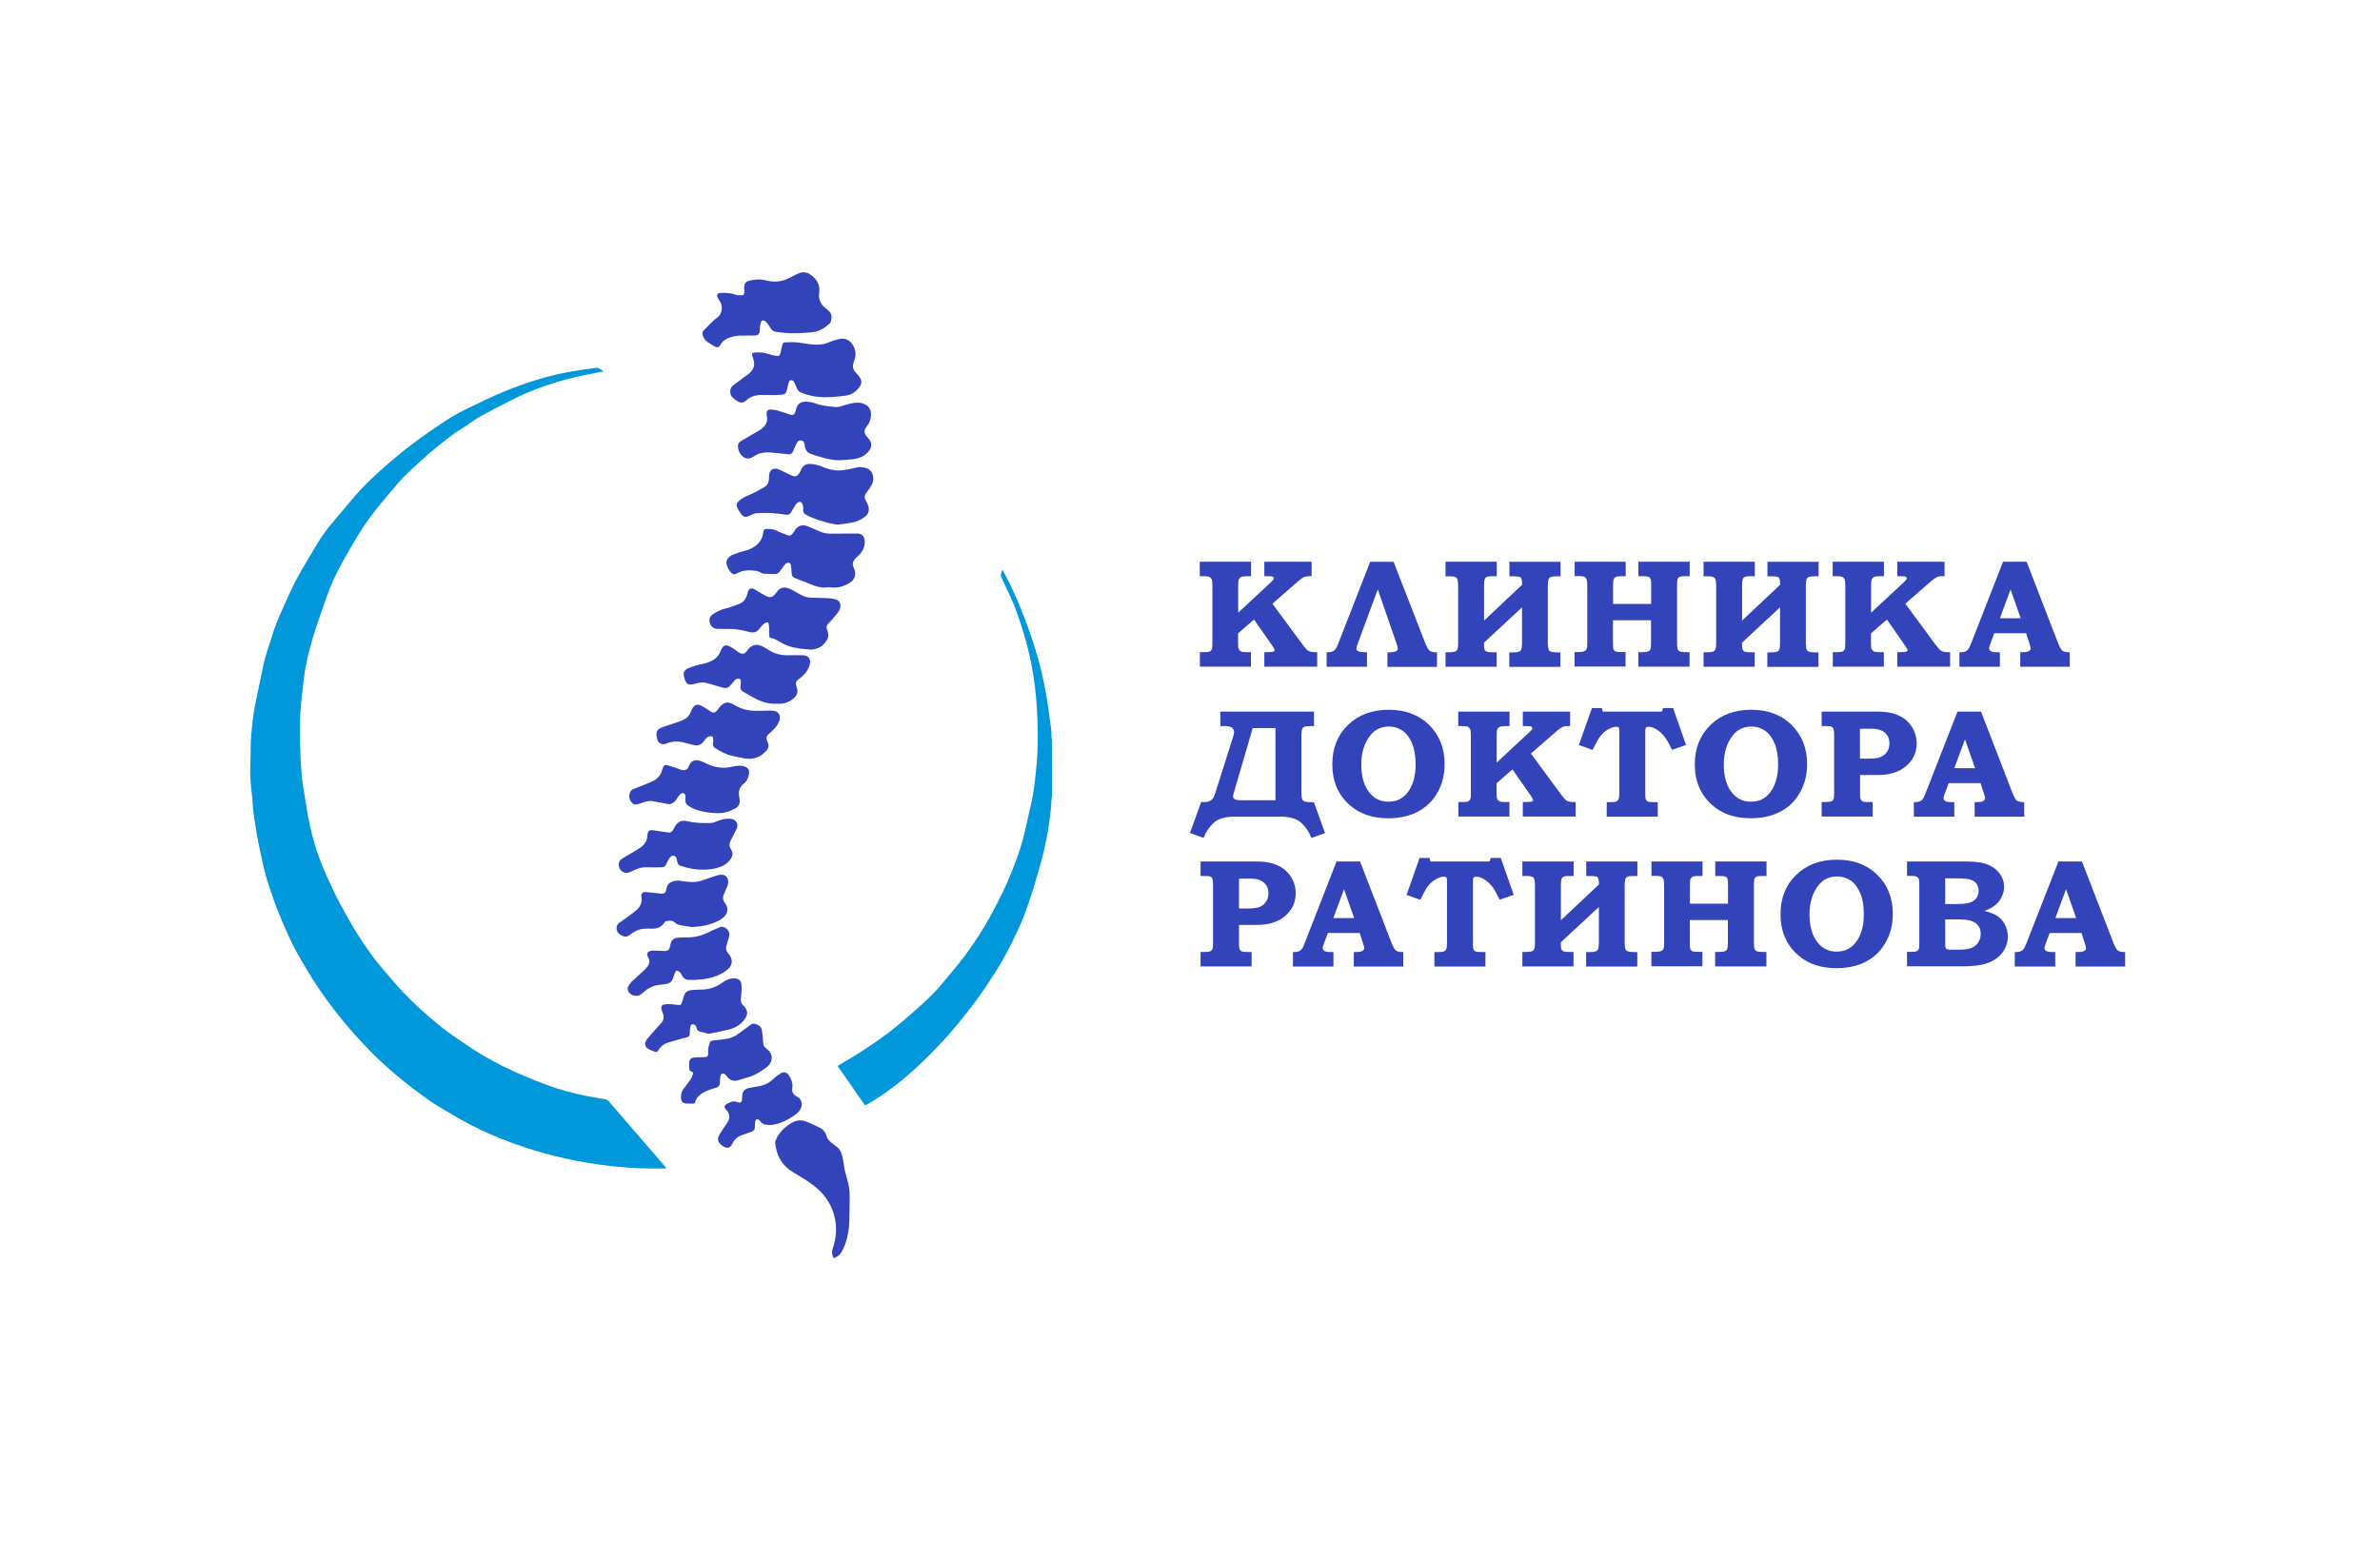 <svg width="177" height="116" viewBox="0 0 177 116" fill="none" xmlns="http://www.w3.org/2000/svg">
<path d="M89.244 41.784H93.04V42.861H92.786C92.541 42.861 92.397 42.879 92.338 42.904C92.245 42.946 92.186 43.006 92.144 43.074C92.101 43.142 92.084 43.286 92.084 43.498V45.577L94.51 43.32C94.62 43.218 94.68 43.15 94.705 43.116C94.73 43.082 94.739 43.048 94.739 43.023C94.739 42.972 94.713 42.929 94.671 42.904C94.629 42.879 94.519 42.861 94.341 42.861H94.029V41.784H97.545V42.861H97.427C97.266 42.861 97.148 42.87 97.089 42.887C97.03 42.904 96.945 42.938 96.861 42.997C96.768 43.057 96.649 43.142 96.505 43.269L94.629 44.907L96.869 47.944C97.064 48.208 97.207 48.36 97.292 48.411C97.41 48.479 97.579 48.513 97.807 48.513H97.96V49.591H94.029V48.513H94.181C94.468 48.513 94.637 48.496 94.705 48.471C94.764 48.445 94.798 48.411 94.798 48.369C94.798 48.326 94.739 48.216 94.629 48.046L93.259 46.086L92.076 47.113V47.902C92.076 48.097 92.093 48.233 92.135 48.301C92.169 48.377 92.228 48.428 92.296 48.462C92.363 48.496 92.507 48.513 92.71 48.513H93.031V49.591H89.236V48.513H89.523C89.743 48.513 89.895 48.496 89.963 48.462C90.039 48.428 90.089 48.369 90.123 48.292C90.157 48.233 90.165 48.072 90.165 47.834V43.566C90.165 43.337 90.148 43.175 90.115 43.099C90.081 43.023 90.03 42.963 89.954 42.921C89.878 42.879 89.743 42.861 89.548 42.861H89.227V41.784H89.244Z" fill="#3344BB"/>
<path d="M102.465 43.837L100.969 47.894C100.91 48.055 100.876 48.165 100.876 48.224C100.876 48.335 100.927 48.411 101.028 48.453C101.13 48.496 101.341 48.521 101.662 48.521V49.599H98.661V48.521C98.915 48.521 99.101 48.487 99.202 48.411C99.304 48.343 99.405 48.182 99.498 47.944L101.899 41.792H103.64L105.99 47.826C106.1 48.106 106.202 48.284 106.295 48.386C106.388 48.479 106.582 48.53 106.869 48.53V49.608H103.184V48.53L103.404 48.521C103.776 48.513 103.953 48.42 103.953 48.241C103.953 48.165 103.919 48.029 103.843 47.826L102.465 43.837Z" fill="#3344BB"/>
<path d="M107.512 41.784H111.316V42.861H110.961C110.716 42.861 110.555 42.895 110.479 42.972C110.403 43.048 110.369 43.243 110.369 43.557V46.163L113.201 43.498C113.201 43.184 113.159 42.997 113.074 42.946C112.99 42.895 112.821 42.87 112.55 42.87H112.254V41.792H116.058V42.87H115.737C115.467 42.87 115.298 42.912 115.222 42.989C115.154 43.065 115.112 43.26 115.112 43.574V47.809C115.112 48.131 115.154 48.335 115.23 48.411C115.306 48.487 115.509 48.53 115.83 48.53H116.05V49.608H112.246V48.53H112.499C112.812 48.53 113.007 48.487 113.083 48.403C113.159 48.318 113.193 48.123 113.193 47.809V45.178L110.361 47.809C110.361 48.072 110.378 48.242 110.403 48.309C110.428 48.377 110.479 48.437 110.555 48.471C110.631 48.505 110.8 48.522 111.045 48.522H111.308V49.599H107.503V48.522H107.765C108.07 48.522 108.264 48.479 108.332 48.394C108.408 48.309 108.442 48.131 108.442 47.868V43.625C108.442 43.294 108.408 43.082 108.332 42.997C108.256 42.912 108.095 42.87 107.85 42.87H107.503V41.784H107.512Z" fill="#3344BB"/>
<path d="M117.107 41.784H120.902V42.861H120.556C120.361 42.861 120.235 42.879 120.159 42.921C120.091 42.963 120.04 43.014 120.006 43.091C119.973 43.167 119.964 43.32 119.964 43.566V44.923H122.796V43.464C122.796 43.286 122.788 43.167 122.762 43.099C122.728 43.006 122.686 42.946 122.61 42.912C122.542 42.879 122.382 42.861 122.145 42.861H121.849V41.784H125.662V42.861H125.341C125.121 42.861 124.986 42.879 124.909 42.912C124.842 42.946 124.791 42.997 124.766 43.065C124.74 43.133 124.723 43.294 124.723 43.557V47.792C124.723 48.055 124.74 48.224 124.774 48.301C124.808 48.377 124.867 48.428 124.935 48.462C125.011 48.496 125.172 48.513 125.434 48.513H125.653V49.591H121.841V48.513H122.094C122.331 48.513 122.492 48.496 122.568 48.454C122.652 48.42 122.712 48.36 122.737 48.292C122.771 48.224 122.788 48.055 122.788 47.792V46.137H119.956V47.792C119.956 48.055 119.964 48.216 119.99 48.275C120.023 48.369 120.082 48.428 120.159 48.462C120.235 48.496 120.395 48.505 120.632 48.505H120.894V49.582H117.098V48.505H117.36C117.58 48.505 117.732 48.487 117.817 48.445C117.901 48.411 117.961 48.352 117.994 48.292C118.028 48.224 118.045 48.08 118.045 47.851V43.608C118.045 43.345 118.028 43.167 117.994 43.091C117.961 43.014 117.91 42.955 117.842 42.912C117.775 42.879 117.648 42.853 117.453 42.853H117.107V41.784Z" fill="#3344BB"/>
<path d="M126.702 41.784H130.506V42.861H130.151C129.905 42.861 129.745 42.895 129.669 42.972C129.593 43.048 129.559 43.243 129.559 43.557V46.163L132.391 43.498C132.391 43.184 132.349 42.997 132.264 42.946C132.179 42.895 132.01 42.87 131.74 42.87H131.444V41.792H135.248V42.87H134.927C134.656 42.87 134.487 42.912 134.411 42.989C134.344 43.065 134.301 43.26 134.301 43.574V47.809C134.301 48.131 134.344 48.335 134.42 48.411C134.496 48.487 134.699 48.53 135.02 48.53H135.24V49.608H131.436V48.53H131.689C132.002 48.53 132.196 48.487 132.272 48.403C132.349 48.318 132.382 48.123 132.382 47.809V45.178L129.55 47.809C129.55 48.072 129.567 48.242 129.593 48.309C129.618 48.377 129.669 48.437 129.745 48.471C129.821 48.505 129.99 48.522 130.235 48.522H130.497V49.599H126.693V48.522H126.955C127.26 48.522 127.454 48.479 127.522 48.394C127.598 48.309 127.631 48.131 127.631 47.868V43.625C127.631 43.294 127.598 43.082 127.522 42.997C127.445 42.912 127.285 42.87 127.04 42.87H126.693V41.784H126.702Z" fill="#3344BB"/>
<path d="M136.313 41.784H140.109V42.861H139.855C139.61 42.861 139.466 42.879 139.407 42.904C139.314 42.946 139.255 43.006 139.213 43.074C139.17 43.142 139.153 43.286 139.153 43.498V45.577L141.58 43.32C141.689 43.218 141.749 43.15 141.774 43.116C141.799 43.082 141.808 43.048 141.808 43.023C141.808 42.972 141.782 42.929 141.74 42.904C141.698 42.879 141.588 42.861 141.411 42.861H141.098V41.784H144.614V42.861H144.496C144.335 42.861 144.217 42.87 144.158 42.887C144.099 42.904 144.014 42.938 143.93 42.997C143.837 43.057 143.718 43.142 143.575 43.269L141.698 44.907L143.938 47.944C144.133 48.208 144.276 48.36 144.361 48.411C144.479 48.479 144.648 48.513 144.876 48.513H145.029V49.591H141.098V48.513H141.25C141.537 48.513 141.706 48.496 141.774 48.471C141.833 48.445 141.867 48.411 141.867 48.369C141.867 48.326 141.808 48.216 141.698 48.046L140.328 46.086L139.145 47.113V47.902C139.145 48.097 139.162 48.233 139.204 48.301C139.238 48.377 139.297 48.428 139.365 48.462C139.432 48.496 139.576 48.513 139.779 48.513H140.1V49.591H136.305V48.513H136.592C136.812 48.513 136.964 48.496 137.032 48.462C137.108 48.428 137.158 48.369 137.192 48.292C137.226 48.233 137.234 48.072 137.234 47.834V43.566C137.234 43.337 137.218 43.175 137.184 43.099C137.15 43.023 137.099 42.963 137.023 42.921C136.947 42.879 136.812 42.861 136.617 42.861H136.296V41.784H136.313Z" fill="#3344BB"/>
<path d="M148.968 41.784H150.718L153.051 47.817C153.178 48.14 153.288 48.335 153.389 48.411C153.491 48.487 153.668 48.522 153.93 48.522V49.599H150.245V48.522L150.464 48.513C150.667 48.513 150.811 48.487 150.895 48.428C150.98 48.377 151.022 48.309 151.022 48.233C151.022 48.165 150.988 48.029 150.912 47.817L150.684 47.104H148.317L148.021 47.894C147.962 48.063 147.928 48.174 147.928 48.224C147.928 48.284 147.954 48.335 147.996 48.386C148.038 48.437 148.106 48.471 148.207 48.496C148.266 48.513 148.444 48.522 148.731 48.522V49.599H145.722V48.522C145.916 48.522 146.06 48.505 146.145 48.471C146.229 48.437 146.305 48.386 146.364 48.318C146.424 48.25 146.483 48.123 146.559 47.944L148.968 41.784ZM148.731 45.993H150.278L149.526 43.846L148.731 45.993Z" fill="#3344BB"/>
<path d="M90.757 54.012V52.934H97.723V54.012H97.41C97.139 54.012 96.962 54.054 96.894 54.131C96.827 54.207 96.784 54.402 96.784 54.716V58.95C96.784 59.273 96.827 59.477 96.903 59.553C96.979 59.629 97.173 59.672 97.495 59.672H97.714L98.543 61.971L97.528 62.336C97.351 61.886 97.106 61.513 96.776 61.208C96.446 60.902 95.922 60.749 95.204 60.749H91.831C91.112 60.749 90.588 60.902 90.267 61.199C89.946 61.496 89.683 61.878 89.506 62.328L88.5 61.963L89.328 59.663H89.616C89.988 59.663 90.233 59.468 90.351 59.086L91.721 54.758C91.755 54.64 91.78 54.555 91.78 54.478C91.78 54.164 91.56 54.012 91.112 54.012H90.757ZM94.857 59.528V54.156H93.166L91.746 59.018C91.721 59.103 91.704 59.18 91.704 59.239C91.704 59.434 91.881 59.528 92.245 59.528H94.857Z" fill="#3344BB"/>
<path d="M103.285 52.798C104.519 52.798 105.517 53.172 106.286 53.927C107.047 54.682 107.436 55.65 107.436 56.829C107.436 57.627 107.258 58.331 106.912 58.942C106.565 59.562 106.083 60.037 105.466 60.368C104.849 60.699 104.105 60.868 103.234 60.868C102.085 60.868 101.146 60.554 100.411 59.918C99.523 59.154 99.084 58.127 99.084 56.846C99.084 55.658 99.473 54.682 100.25 53.927C101.02 53.18 102.034 52.798 103.285 52.798ZM103.311 54.046C102.719 54.046 102.245 54.266 101.899 54.716C101.459 55.276 101.239 55.998 101.239 56.88C101.239 57.763 101.442 58.467 101.857 58.976C102.212 59.417 102.676 59.638 103.26 59.638C103.843 59.638 104.308 59.417 104.663 58.976C105.077 58.45 105.28 57.745 105.28 56.863C105.28 56.243 105.196 55.726 105.018 55.302C104.841 54.877 104.604 54.563 104.3 54.351C103.987 54.148 103.666 54.046 103.311 54.046Z" fill="#3344BB"/>
<path d="M108.467 52.934H112.263V54.012H112.009C111.764 54.012 111.621 54.029 111.561 54.054C111.468 54.097 111.409 54.156 111.367 54.224C111.325 54.292 111.308 54.436 111.308 54.648V56.727L113.734 54.47C113.844 54.368 113.903 54.3 113.928 54.266C113.954 54.232 113.962 54.199 113.962 54.173C113.962 54.122 113.937 54.08 113.895 54.054C113.852 54.029 113.742 54.012 113.565 54.012H113.252V52.934H116.769V54.012H116.65C116.49 54.012 116.371 54.02 116.312 54.037C116.253 54.054 116.169 54.088 116.084 54.148C115.991 54.207 115.873 54.292 115.729 54.419L113.852 56.057L116.092 59.095C116.287 59.358 116.431 59.511 116.515 59.561C116.633 59.629 116.803 59.663 117.031 59.663H117.183V60.741H113.252V59.663H113.404C113.692 59.663 113.861 59.646 113.928 59.621C113.988 59.595 114.021 59.561 114.021 59.519C114.021 59.477 113.962 59.366 113.852 59.197L112.483 57.236L111.299 58.263V59.052C111.299 59.248 111.316 59.383 111.358 59.451C111.392 59.528 111.451 59.578 111.519 59.612C111.587 59.646 111.73 59.663 111.933 59.663H112.255V60.741H108.459V59.663H108.746C108.966 59.663 109.118 59.646 109.186 59.612C109.262 59.578 109.313 59.519 109.347 59.443C109.38 59.383 109.389 59.222 109.389 58.984V54.716C109.389 54.487 109.372 54.326 109.338 54.249C109.304 54.173 109.254 54.114 109.177 54.071C109.101 54.029 108.966 54.012 108.772 54.012H108.45V52.934H108.467Z" fill="#3344BB"/>
<path d="M118.392 52.671H119.127L119.203 52.934H123.591L123.684 52.671H124.427L125.391 55.412L124.351 55.777C124.123 55.319 123.954 55.022 123.853 54.886C123.658 54.614 123.43 54.402 123.168 54.241C122.973 54.122 122.779 54.063 122.593 54.063C122.5 54.063 122.441 54.088 122.407 54.131C122.373 54.173 122.356 54.275 122.356 54.428V58.916C122.356 59.18 122.365 59.349 122.382 59.417C122.399 59.485 122.432 59.536 122.475 59.578C122.517 59.621 122.585 59.646 122.661 59.655C122.737 59.663 122.948 59.672 123.286 59.672V60.749H119.491V59.672H119.719C119.972 59.672 120.133 59.655 120.209 59.621C120.277 59.587 120.336 59.536 120.37 59.451C120.404 59.375 120.429 59.205 120.429 58.95V54.36C120.429 54.232 120.412 54.148 120.387 54.114C120.353 54.08 120.294 54.063 120.201 54.063C120.006 54.063 119.795 54.139 119.55 54.283C119.305 54.428 119.102 54.631 118.916 54.903C118.84 55.005 118.687 55.302 118.442 55.785L117.419 55.42L118.392 52.671Z" fill="#3344BB"/>
<path d="M130.243 52.798C131.478 52.798 132.475 53.172 133.244 53.927C134.005 54.682 134.394 55.65 134.394 56.829C134.394 57.627 134.217 58.331 133.87 58.942C133.523 59.562 133.042 60.037 132.424 60.368C131.807 60.699 131.063 60.868 130.193 60.868C129.043 60.868 128.105 60.554 127.369 59.918C126.482 59.154 126.042 58.127 126.042 56.846C126.042 55.658 126.431 54.682 127.209 53.927C127.978 53.18 128.992 52.798 130.243 52.798ZM130.269 54.046C129.677 54.046 129.204 54.266 128.857 54.716C128.417 55.276 128.198 55.998 128.198 56.88C128.198 57.763 128.401 58.467 128.815 58.976C129.17 59.417 129.635 59.638 130.218 59.638C130.801 59.638 131.266 59.417 131.621 58.976C132.036 58.45 132.238 57.745 132.238 56.863C132.238 56.243 132.154 55.726 131.976 55.302C131.799 54.877 131.562 54.563 131.258 54.351C130.945 54.148 130.624 54.046 130.269 54.046Z" fill="#3344BB"/>
<path d="M135.459 52.934H139.576C140.1 52.934 140.532 52.985 140.878 53.095C141.225 53.206 141.521 53.367 141.766 53.579C142.011 53.8 142.205 54.054 142.341 54.351C142.476 54.648 142.544 54.962 142.544 55.293C142.544 55.964 142.29 56.524 141.774 56.973C141.267 57.423 140.557 57.652 139.661 57.652H138.334V59.112C138.334 59.298 138.351 59.409 138.376 59.46C138.41 59.528 138.46 59.587 138.528 59.612C138.596 59.646 138.714 59.663 138.875 59.663H139.272V60.741H135.476V59.663H135.738C135.967 59.663 136.127 59.646 136.195 59.612C136.271 59.578 136.322 59.528 136.356 59.451C136.389 59.375 136.406 59.23 136.406 59.001V54.708C136.406 54.47 136.389 54.309 136.364 54.232C136.33 54.156 136.288 54.097 136.22 54.063C136.153 54.029 136.034 54.012 135.848 54.012H135.476V52.934H135.459ZM138.325 54.215V56.43H138.993C139.399 56.43 139.695 56.388 139.889 56.303C140.075 56.218 140.227 56.091 140.346 55.913C140.464 55.743 140.515 55.531 140.515 55.293C140.515 54.937 140.379 54.648 140.1 54.444C139.898 54.292 139.593 54.207 139.187 54.207H138.325V54.215Z" fill="#3344BB"/>
<path d="M145.578 52.934H147.328L149.661 58.967C149.788 59.29 149.898 59.485 149.999 59.561C150.101 59.638 150.278 59.672 150.54 59.672V60.749H146.855V59.672L147.074 59.663C147.277 59.663 147.421 59.638 147.506 59.578C147.59 59.519 147.632 59.46 147.632 59.383C147.632 59.315 147.599 59.18 147.522 58.967L147.294 58.255H144.927L144.631 59.044C144.572 59.214 144.538 59.324 144.538 59.375C144.538 59.434 144.564 59.485 144.606 59.536C144.648 59.587 144.716 59.621 144.817 59.646C144.877 59.663 145.054 59.672 145.341 59.672V60.749H142.332V59.672C142.526 59.672 142.67 59.655 142.755 59.621C142.839 59.587 142.915 59.536 142.975 59.468C143.034 59.4 143.093 59.273 143.169 59.095L145.578 52.934ZM145.341 57.143H146.888L146.136 54.996L145.341 57.143Z" fill="#3344BB"/>
<path d="M89.278 64.084H93.395C93.919 64.084 94.35 64.135 94.697 64.246C95.043 64.356 95.339 64.517 95.584 64.729C95.829 64.95 96.024 65.204 96.159 65.501C96.294 65.799 96.362 66.112 96.362 66.443C96.362 67.114 96.108 67.674 95.593 68.124C95.085 68.573 94.375 68.802 93.479 68.802H92.144V70.262C92.144 70.449 92.16 70.559 92.186 70.61C92.22 70.678 92.27 70.737 92.338 70.763C92.406 70.797 92.524 70.814 92.685 70.814H93.082V71.891H89.286V70.814H89.548C89.777 70.814 89.937 70.797 90.005 70.763C90.081 70.729 90.132 70.678 90.165 70.601C90.199 70.525 90.216 70.381 90.216 70.152V65.858C90.216 65.62 90.199 65.459 90.174 65.383C90.14 65.306 90.098 65.247 90.03 65.213C89.963 65.179 89.844 65.162 89.658 65.162H89.286V64.084H89.278ZM92.144 65.366V67.581H92.811C93.217 67.581 93.513 67.538 93.707 67.453C93.894 67.368 94.046 67.241 94.164 67.063C94.282 66.893 94.333 66.681 94.333 66.443C94.333 66.087 94.198 65.799 93.919 65.595C93.716 65.442 93.412 65.357 93.006 65.357H92.144V65.366Z" fill="#3344BB"/>
<path d="M99.397 64.084H101.147L103.48 70.118C103.606 70.44 103.716 70.635 103.818 70.712C103.919 70.788 104.097 70.822 104.359 70.822V71.9H100.682V70.822L100.901 70.814C101.104 70.814 101.248 70.788 101.332 70.729C101.417 70.669 101.459 70.61 101.459 70.534C101.459 70.466 101.425 70.33 101.349 70.118L101.121 69.405H98.754L98.458 70.194C98.399 70.364 98.365 70.474 98.365 70.525C98.365 70.584 98.391 70.635 98.433 70.686C98.475 70.737 98.543 70.771 98.644 70.797C98.703 70.814 98.881 70.822 99.168 70.822V71.9H96.159V70.822C96.353 70.822 96.497 70.805 96.582 70.771C96.666 70.737 96.742 70.686 96.801 70.618C96.861 70.55 96.92 70.423 96.996 70.245L99.397 64.084ZM99.16 68.293H100.707L99.955 66.146L99.16 68.293Z" fill="#3344BB"/>
<path d="M105.576 63.821H106.312L106.388 64.084H110.775L110.868 63.821H111.612L112.576 66.562L111.536 66.927C111.308 66.469 111.139 66.172 111.037 66.036C110.843 65.764 110.614 65.552 110.352 65.391C110.158 65.272 109.964 65.213 109.778 65.213C109.685 65.213 109.625 65.238 109.592 65.281C109.558 65.323 109.541 65.425 109.541 65.578V70.067C109.541 70.33 109.549 70.5 109.566 70.567C109.583 70.635 109.617 70.686 109.659 70.729C109.701 70.771 109.769 70.797 109.845 70.805C109.921 70.814 110.133 70.822 110.471 70.822V71.9H106.675V70.822H106.903C107.157 70.822 107.318 70.805 107.394 70.771C107.461 70.737 107.52 70.686 107.554 70.601C107.588 70.525 107.613 70.355 107.613 70.101V65.51C107.613 65.383 107.597 65.298 107.571 65.264C107.537 65.23 107.478 65.213 107.385 65.213C107.191 65.213 106.979 65.289 106.734 65.434C106.489 65.578 106.286 65.781 106.1 66.053C106.024 66.155 105.872 66.452 105.627 66.936L104.604 66.571L105.576 63.821Z" fill="#3344BB"/>
<path d="M113.226 64.084H117.031V65.162H116.676C116.43 65.162 116.27 65.196 116.194 65.272C116.118 65.349 116.084 65.544 116.084 65.858V68.454L118.916 65.79C118.916 65.476 118.873 65.298 118.789 65.238C118.704 65.188 118.535 65.162 118.265 65.162H117.969V64.084H121.773V65.162H121.452C121.181 65.162 121.012 65.204 120.936 65.281C120.868 65.357 120.826 65.552 120.826 65.866V70.101C120.826 70.423 120.868 70.627 120.945 70.703C121.021 70.78 121.224 70.822 121.545 70.822H121.765V71.9H117.96V70.822H118.214C118.527 70.822 118.721 70.78 118.797 70.695C118.873 70.61 118.907 70.415 118.907 70.101V67.47L116.075 70.101C116.075 70.364 116.092 70.534 116.118 70.601C116.143 70.669 116.194 70.729 116.27 70.763C116.346 70.797 116.515 70.814 116.76 70.814H117.022V71.891H113.218V70.814H113.48C113.784 70.814 113.979 70.771 114.046 70.686C114.123 70.601 114.156 70.423 114.156 70.16V65.917C114.156 65.586 114.123 65.374 114.046 65.289C113.97 65.204 113.81 65.162 113.565 65.162H113.218V64.084H113.226Z" fill="#3344BB"/>
<path d="M122.821 64.084H126.617V65.162H126.27C126.076 65.162 125.949 65.179 125.873 65.221C125.806 65.264 125.755 65.315 125.721 65.391C125.687 65.468 125.679 65.62 125.679 65.866V67.224H128.511V65.764C128.511 65.586 128.502 65.468 128.477 65.4C128.443 65.306 128.401 65.247 128.325 65.213C128.257 65.179 128.096 65.162 127.86 65.162H127.564V64.084H131.376V65.162H131.055C130.835 65.162 130.7 65.179 130.624 65.213C130.556 65.247 130.506 65.298 130.48 65.366C130.455 65.434 130.438 65.595 130.438 65.858V70.092C130.438 70.355 130.455 70.525 130.489 70.601C130.523 70.678 130.582 70.729 130.649 70.763C130.725 70.797 130.886 70.814 131.148 70.814H131.368V71.891H127.555V70.814H127.809C128.046 70.814 128.206 70.797 128.282 70.754C128.367 70.72 128.426 70.661 128.451 70.593C128.485 70.525 128.502 70.355 128.502 70.092V68.438H125.67V70.092C125.67 70.355 125.679 70.517 125.704 70.576C125.738 70.669 125.797 70.729 125.873 70.763C125.949 70.797 126.11 70.805 126.347 70.805H126.609V71.883H122.813V70.805H123.075C123.295 70.805 123.447 70.788 123.532 70.746C123.616 70.712 123.675 70.652 123.709 70.593C123.743 70.525 123.76 70.381 123.76 70.152V65.909C123.76 65.646 123.743 65.468 123.709 65.391C123.675 65.315 123.625 65.255 123.557 65.213C123.489 65.179 123.362 65.154 123.168 65.154H122.821V64.084Z" fill="#3344BB"/>
<path d="M136.617 63.949C137.852 63.949 138.849 64.322 139.618 65.077C140.388 65.832 140.768 66.8 140.768 67.979C140.768 68.777 140.591 69.481 140.244 70.092C139.897 70.712 139.416 71.187 138.798 71.518C138.181 71.849 137.437 72.019 136.567 72.019C135.417 72.019 134.479 71.705 133.743 71.068C132.856 70.304 132.416 69.278 132.416 67.996C132.416 66.808 132.805 65.832 133.583 65.077C134.352 64.331 135.366 63.949 136.617 63.949ZM136.643 65.196C136.051 65.196 135.578 65.417 135.231 65.866C134.791 66.426 134.572 67.148 134.572 68.03C134.572 68.913 134.775 69.617 135.189 70.126C135.544 70.567 136.009 70.788 136.592 70.788C137.175 70.788 137.64 70.567 137.995 70.126C138.41 69.6 138.612 68.896 138.612 68.013C138.612 67.394 138.528 66.876 138.35 66.452C138.173 66.028 137.936 65.714 137.632 65.501C137.319 65.298 136.989 65.196 136.643 65.196Z" fill="#3344BB"/>
<path d="M141.825 65.162V64.084H146.246C146.922 64.084 147.455 64.161 147.844 64.322C148.233 64.483 148.529 64.712 148.731 65.001C148.943 65.298 149.044 65.62 149.044 65.977C149.044 66.231 148.985 66.477 148.875 66.706C148.765 66.936 148.605 67.139 148.402 67.317C148.199 67.496 147.92 67.64 147.582 67.759C147.945 67.852 148.224 67.954 148.419 68.064C148.698 68.217 148.917 68.438 149.078 68.726C149.239 69.006 149.323 69.32 149.323 69.668C149.323 70.084 149.196 70.466 148.951 70.814C148.706 71.162 148.351 71.424 147.895 71.611C147.438 71.798 146.77 71.883 145.9 71.883H141.825V70.805H142.129C142.332 70.805 142.476 70.788 142.544 70.754C142.62 70.72 142.67 70.669 142.696 70.601C142.729 70.534 142.738 70.389 142.738 70.16V65.807C142.738 65.578 142.721 65.425 142.696 65.366C142.662 65.306 142.611 65.255 142.544 65.213C142.467 65.179 142.332 65.154 142.129 65.154H141.825V65.162ZM144.665 67.249H145.519C145.967 67.249 146.297 67.216 146.508 67.139C146.72 67.063 146.88 66.953 146.99 66.8C147.1 66.647 147.151 66.477 147.151 66.274C147.151 66.07 147.1 65.892 146.999 65.748C146.897 65.603 146.745 65.501 146.559 65.434C146.364 65.374 146.018 65.34 145.519 65.34H144.665V67.249V67.249ZM144.665 68.395V70.084C144.665 70.321 144.682 70.466 144.691 70.5C144.708 70.55 144.741 70.584 144.784 70.61C144.826 70.627 144.944 70.644 145.13 70.644H145.697C146.026 70.644 146.297 70.61 146.517 70.55C146.736 70.491 146.922 70.364 147.075 70.169C147.227 69.974 147.303 69.744 147.303 69.473C147.303 69.244 147.252 69.049 147.142 68.887C147.032 68.726 146.872 68.607 146.66 68.522C146.449 68.438 146.119 68.395 145.671 68.395H144.665V68.395Z" fill="#3344BB"/>
<path d="M153.085 64.084H154.835L157.168 70.118C157.295 70.44 157.405 70.635 157.506 70.712C157.608 70.788 157.785 70.822 158.047 70.822V71.9H154.362V70.822L154.581 70.814C154.784 70.814 154.928 70.788 155.012 70.729C155.097 70.669 155.139 70.61 155.139 70.534C155.139 70.466 155.105 70.33 155.029 70.118L154.801 69.405H152.434L152.138 70.194C152.079 70.364 152.045 70.474 152.045 70.525C152.045 70.584 152.071 70.635 152.113 70.686C152.155 70.737 152.223 70.771 152.324 70.797C152.383 70.814 152.561 70.822 152.848 70.822V71.9H149.839V70.822C150.033 70.822 150.177 70.805 150.262 70.771C150.346 70.737 150.422 70.686 150.481 70.618C150.541 70.55 150.6 70.423 150.676 70.245L153.085 64.084ZM152.857 68.293H154.404L153.651 66.146L152.857 68.293Z" fill="#3344BB"/>
<path d="M78.237 59.205C78.229 59.29 78.204 59.375 78.204 59.459C78.17 60.232 78.069 60.995 77.942 61.759C77.79 62.676 77.578 63.584 77.325 64.475C77.147 65.086 76.978 65.697 76.784 66.308C76.581 66.944 76.361 67.58 76.124 68.208C75.997 68.548 75.845 68.87 75.693 69.193C75.465 69.676 75.245 70.168 74.991 70.635C74.712 71.17 74.416 71.696 74.095 72.205C73.681 72.859 73.258 73.503 72.81 74.131C72.354 74.768 71.872 75.387 71.373 75.998C70.612 76.94 69.784 77.831 68.922 78.68C67.586 79.995 66.157 81.192 64.526 82.133C64.467 82.167 64.408 82.201 64.34 82.235C63.655 81.251 62.979 80.275 62.294 79.299C62.353 79.265 62.404 79.231 62.455 79.197C63.774 78.434 65.05 77.611 66.259 76.677C66.834 76.236 67.375 75.761 67.924 75.285C68.423 74.844 68.913 74.403 69.378 73.936C69.767 73.546 70.114 73.122 70.46 72.697C70.891 72.18 71.331 71.662 71.737 71.119C72.109 70.618 72.464 70.109 72.802 69.583C73.106 69.108 73.394 68.624 73.664 68.132C73.985 67.546 74.29 66.944 74.586 66.341C74.763 65.977 74.932 65.603 75.084 65.23C75.456 64.313 75.82 63.388 76.073 62.429C76.293 61.598 76.454 60.749 76.657 59.918C76.893 58.916 77.003 57.898 77.088 56.88C77.215 55.488 77.198 54.088 77.113 52.688C77.046 51.559 76.91 50.448 76.691 49.344C76.412 47.944 76.006 46.578 75.507 45.246C75.296 44.677 75.017 44.134 74.763 43.574C74.679 43.379 74.594 43.192 74.501 43.006C74.433 42.87 74.408 42.743 74.467 42.598C74.493 42.539 74.51 42.471 74.543 42.369C74.628 42.522 74.695 42.641 74.763 42.768C75.668 44.508 76.386 46.332 76.969 48.207C77.333 49.37 77.612 50.55 77.815 51.746C77.959 52.578 78.06 53.426 78.178 54.266C78.204 54.428 78.187 54.589 78.195 54.758C78.195 54.835 78.212 54.903 78.229 54.979C78.237 56.388 78.237 57.796 78.237 59.205Z" fill="#0097DB"/>
<path d="M62.007 93.589C61.99 93.555 61.981 93.53 61.965 93.496C61.871 93.309 61.846 93.114 61.922 92.91C62.201 92.096 62.26 91.256 62.041 90.424C61.846 89.66 61.432 89.015 60.849 88.472C60.401 88.057 59.893 87.751 59.378 87.437C59.166 87.31 58.947 87.183 58.744 87.038C58.059 86.546 57.738 85.85 57.653 85.036C57.645 84.951 57.678 84.849 57.712 84.764C57.983 84.196 58.397 83.788 58.947 83.491C59.242 83.33 59.53 83.305 59.843 83.398C59.936 83.423 60.02 83.449 60.113 83.491C60.384 83.61 60.654 83.746 60.925 83.865C61.187 83.983 61.364 84.179 61.449 84.45C61.508 84.671 61.635 84.841 61.804 84.976C61.939 85.087 62.083 85.197 62.218 85.299C62.37 85.409 62.472 85.553 62.548 85.731C62.658 86.011 62.708 86.3 62.751 86.597C62.801 86.979 62.894 87.352 63.004 87.726C63.131 88.15 63.199 88.583 63.19 89.024C63.182 89.635 63.182 90.246 63.165 90.857C63.148 91.383 63.063 91.901 62.911 92.401C62.852 92.596 62.768 92.783 62.683 92.961C62.565 93.207 62.413 93.419 62.15 93.521C62.133 93.53 62.117 93.564 62.1 93.581C62.066 93.589 62.041 93.589 62.007 93.589Z" fill="#3344BB"/>
<path d="M44.897 27.621C44.373 27.723 43.882 27.816 43.4 27.918C41.49 28.317 39.656 28.928 37.923 29.819C37.17 30.201 36.418 30.591 35.682 30.998C35.302 31.211 34.964 31.482 34.6 31.72C34.338 31.898 34.051 32.051 33.797 32.237C32.926 32.874 32.081 33.561 31.287 34.291C30.864 34.673 30.441 35.055 30.044 35.453C29.739 35.759 29.469 36.107 29.19 36.429C28.81 36.879 28.421 37.329 28.057 37.787C27.525 38.449 27.026 39.145 26.586 39.883C26.214 40.494 25.851 41.122 25.504 41.75C25.006 42.649 24.574 43.574 24.236 44.542C23.991 45.237 23.754 45.933 23.518 46.638C23.197 47.622 22.909 48.623 22.723 49.642C22.613 50.244 22.562 50.855 22.486 51.458C22.453 51.721 22.427 51.984 22.402 52.247C22.284 53.367 22.3 54.495 22.326 55.624C22.343 56.328 22.385 57.033 22.444 57.737C22.486 58.187 22.571 58.636 22.639 59.086C22.732 59.663 22.816 60.24 22.926 60.809C23.129 61.912 23.425 62.99 23.822 64.033C24.093 64.755 24.431 65.451 24.752 66.155C25.107 66.936 25.547 67.682 25.961 68.438C26.417 69.278 26.958 70.067 27.499 70.847C28.023 71.594 28.624 72.264 29.215 72.96C30.306 74.233 31.54 75.362 32.842 76.414C33.366 76.838 33.941 77.203 34.499 77.594C36.409 78.943 38.514 79.91 40.695 80.716C41.651 81.073 42.64 81.336 43.646 81.531C44.119 81.624 44.592 81.701 45.057 81.785C45.167 81.802 45.218 81.87 45.286 81.938C45.979 82.744 46.68 83.55 47.374 84.357C48.058 85.146 48.743 85.935 49.419 86.724C49.462 86.775 49.504 86.826 49.572 86.902C49.478 86.911 49.419 86.919 49.36 86.919C48.253 86.945 47.145 86.902 46.038 86.801C43.891 86.597 41.786 86.198 39.723 85.57C37.593 84.917 35.539 84.06 33.628 82.906C33.087 82.575 32.521 82.278 32.005 81.913C30.416 80.801 28.911 79.588 27.55 78.204C26.612 77.246 25.724 76.244 24.904 75.184C24.126 74.182 23.416 73.139 22.765 72.044C22.292 71.255 21.835 70.449 21.455 69.609C21.151 68.947 20.863 68.268 20.601 67.589C20.331 66.893 20.094 66.189 19.866 65.476C19.714 65.001 19.621 64.5 19.502 64.016C19.291 63.142 19.13 62.251 18.987 61.36C18.885 60.749 18.801 60.138 18.775 59.527C18.767 59.273 18.716 59.018 18.691 58.764C18.623 58.161 18.598 57.559 18.615 56.956C18.632 56.532 18.64 56.116 18.64 55.692C18.64 55.005 18.708 54.326 18.784 53.647C18.868 52.925 19.012 52.213 19.164 51.508C19.308 50.804 19.452 50.1 19.604 49.395C19.663 49.115 19.747 48.844 19.832 48.572C20.009 48.004 20.187 47.435 20.373 46.867C20.5 46.485 20.652 46.12 20.813 45.755C21.117 45.059 21.421 44.363 21.751 43.685C21.954 43.26 22.182 42.836 22.419 42.429C22.833 41.707 23.256 40.995 23.695 40.282C24 39.781 24.355 39.323 24.727 38.873C25.276 38.22 25.826 37.566 26.375 36.922C26.95 36.243 27.592 35.632 28.252 35.038C29.342 34.045 30.483 33.128 31.684 32.288C32.622 31.635 33.56 30.973 34.592 30.472C35.615 29.972 36.646 29.462 37.703 29.038C39.148 28.461 40.628 27.986 42.158 27.698C42.885 27.562 43.612 27.451 44.339 27.358C44.389 27.35 44.449 27.358 44.491 27.384C44.618 27.434 44.736 27.519 44.897 27.621Z" fill="#0097DB"/>
<path d="M59.107 24.787C58.642 24.812 58.186 24.744 57.721 24.685C57.577 24.668 57.459 24.609 57.374 24.498C57.273 24.363 57.188 24.218 57.087 24.083C57.028 24.006 56.968 23.93 56.892 23.879C56.748 23.794 56.647 23.82 56.588 23.981C56.546 24.099 56.529 24.227 56.512 24.354C56.503 24.439 56.512 24.532 56.503 24.617C56.478 24.846 56.368 24.957 56.131 24.957C55.776 24.965 55.413 24.957 55.058 24.965C54.72 24.974 54.39 25.041 54.077 25.186C53.866 25.288 53.697 25.432 53.578 25.644C53.46 25.856 53.342 25.881 53.13 25.763C52.97 25.669 52.801 25.568 52.649 25.466C52.471 25.347 52.344 25.177 52.268 24.974C52.217 24.821 52.226 24.694 52.336 24.575C52.547 24.354 52.758 24.142 52.978 23.93C53.105 23.811 53.24 23.701 53.384 23.59C53.714 23.344 53.764 22.759 53.553 22.445C53.494 22.352 53.426 22.25 53.376 22.148C53.274 21.936 53.359 21.791 53.587 21.791C53.959 21.783 54.331 21.783 54.686 21.919C54.83 21.978 55.007 21.961 55.168 21.961C55.294 21.961 55.345 21.902 55.354 21.766C55.362 21.656 55.354 21.545 55.345 21.444C55.328 21.121 55.43 20.96 55.743 20.875C56.148 20.773 56.562 20.748 56.968 20.858C57.678 21.053 58.329 20.917 58.946 20.552C59.115 20.459 59.293 20.374 59.479 20.306C59.749 20.213 60.02 20.256 60.257 20.417C60.722 20.739 61.001 21.155 60.925 21.758C60.857 22.25 61.017 22.648 61.423 22.945C61.474 22.988 61.533 23.03 61.584 23.073C61.871 23.336 61.897 23.573 61.778 23.938C61.761 23.989 61.736 24.04 61.694 24.074C61.339 24.38 60.958 24.643 60.485 24.702C60.113 24.753 59.733 24.761 59.352 24.787C59.276 24.795 59.192 24.787 59.107 24.787Z" fill="#3344BB"/>
<path d="M62.548 34.231C61.787 34.274 61.094 34.011 60.392 33.799C60.062 33.705 59.868 33.468 59.843 33.12C59.843 33.077 59.834 33.035 59.826 33.001C59.8 32.874 59.733 32.797 59.597 32.772C59.462 32.746 59.352 32.789 59.285 32.908C59.234 32.993 59.192 33.086 59.149 33.179C59.09 33.315 59.031 33.451 58.972 33.587C58.896 33.748 58.811 33.807 58.634 33.79C58.329 33.765 58.025 33.722 57.729 33.697C57.416 33.671 57.095 33.62 56.782 33.671C56.546 33.705 56.326 33.773 56.123 33.909C56.089 33.934 56.055 33.951 56.022 33.977C55.675 34.189 55.371 34.147 55.109 33.824C54.956 33.638 54.889 33.417 54.88 33.188C54.872 33.06 54.923 32.959 55.016 32.882C55.1 32.814 55.193 32.755 55.286 32.704C55.683 32.475 56.081 32.246 56.478 32.008C56.605 31.932 56.723 31.838 56.825 31.728C57.019 31.524 57.087 31.27 57.036 30.99C57.028 30.913 57.011 30.846 57.011 30.769C57.002 30.583 57.104 30.464 57.29 30.464C57.45 30.464 57.611 30.481 57.771 30.523C58.025 30.591 58.27 30.684 58.524 30.761C58.608 30.786 58.684 30.829 58.769 30.846C58.963 30.897 59.082 30.837 59.149 30.651C59.183 30.566 59.192 30.481 59.217 30.396C59.301 30.082 59.521 29.895 59.843 29.878C60.02 29.87 60.206 29.904 60.384 29.929C60.477 29.946 60.569 29.98 60.654 30.014C61.119 30.184 61.618 30.226 62.108 30.277C62.345 30.303 62.565 30.218 62.784 30.15C63.131 30.04 63.469 29.946 63.833 29.955C63.892 29.955 63.951 29.955 64.01 29.972C64.45 30.056 64.839 30.337 64.771 30.965C64.746 31.202 64.678 31.431 64.526 31.626C64.475 31.694 64.424 31.771 64.374 31.847C64.264 32.025 64.272 32.212 64.391 32.382C64.45 32.466 64.526 32.551 64.602 32.628C64.856 32.925 64.864 33.247 64.619 33.553C64.323 33.926 63.909 34.096 63.461 34.155C63.156 34.197 62.852 34.206 62.548 34.231Z" fill="#3344BB"/>
<path d="M62.303 39.026C62.133 39.001 61.964 38.983 61.787 38.941C61.178 38.797 60.586 38.619 60.029 38.339C59.783 38.22 59.716 38.118 59.733 37.846C59.741 37.702 59.724 37.566 59.64 37.439C59.563 37.32 59.487 37.295 59.369 37.363C59.301 37.397 59.234 37.456 59.192 37.516C59.065 37.702 58.955 37.889 58.845 38.093C58.76 38.254 58.651 38.313 58.473 38.288C58.093 38.237 57.712 38.186 57.323 38.16C56.96 38.143 56.596 38.16 56.233 38.177C56.131 38.186 56.03 38.237 55.928 38.279C55.869 38.305 55.81 38.339 55.742 38.364C55.413 38.508 55.269 38.466 55.075 38.177C54.99 38.05 54.906 37.931 54.846 37.795C54.745 37.583 54.77 37.448 54.939 37.286C55.134 37.108 55.345 36.972 55.599 36.871C56.038 36.692 56.453 36.463 56.858 36.226C57.112 36.081 57.188 35.81 57.197 35.521C57.197 35.437 57.197 35.343 57.213 35.258C57.264 34.97 57.484 34.817 57.771 34.876C57.864 34.893 57.957 34.927 58.042 34.97C58.295 35.089 58.549 35.216 58.811 35.343C59.132 35.496 59.285 35.462 59.471 35.156C59.513 35.089 59.547 35.012 59.58 34.936C59.716 34.647 59.927 34.495 60.248 34.511C60.544 34.529 60.823 34.579 61.094 34.698C61.406 34.834 61.728 34.927 62.066 34.978C62.471 35.038 62.86 34.953 63.249 34.876C63.41 34.843 63.562 34.809 63.723 34.775C63.959 34.724 64.196 34.741 64.424 34.825C64.72 34.927 64.881 35.131 64.931 35.428C64.974 35.657 64.94 35.878 64.822 36.081C64.712 36.268 64.593 36.455 64.458 36.616C64.281 36.828 64.264 37.032 64.407 37.269C64.475 37.38 64.526 37.498 64.568 37.617C64.678 37.94 64.593 38.245 64.314 38.457C64.019 38.678 63.68 38.822 63.317 38.882C63.08 38.916 62.835 38.958 62.598 38.992C62.505 39.009 62.412 39.017 62.303 39.026Z" fill="#3344BB"/>
<path d="M57.366 29.386C57.07 29.386 56.774 29.369 56.478 29.386C56.114 29.412 55.776 29.522 55.506 29.785C55.32 29.963 55.092 29.989 54.872 29.861C54.728 29.785 54.601 29.683 54.483 29.573C54.246 29.352 54.238 28.886 54.508 28.682C54.77 28.487 55.024 28.291 55.286 28.096C55.438 27.986 55.599 27.884 55.743 27.757C56.081 27.451 56.174 27.078 56.005 26.654C55.979 26.586 55.954 26.518 55.937 26.442C55.912 26.306 55.954 26.23 56.106 26.221C56.309 26.212 56.512 26.204 56.715 26.23C56.951 26.263 57.18 26.348 57.416 26.408C57.526 26.433 57.636 26.467 57.755 26.476C57.941 26.484 58.008 26.425 58.05 26.238C58.093 26.051 58.127 25.865 58.177 25.686C58.228 25.491 58.262 25.466 58.456 25.466C58.667 25.457 58.879 25.449 59.082 25.457C59.301 25.466 59.521 25.5 59.741 25.534C60.248 25.619 60.755 25.695 61.271 25.585C61.483 25.542 61.677 25.44 61.88 25.372C62.074 25.313 62.269 25.245 62.463 25.211C62.869 25.135 63.182 25.296 63.401 25.627C63.647 25.992 63.689 26.399 63.537 26.815C63.511 26.891 63.469 26.968 63.452 27.044C63.401 27.273 63.444 27.485 63.604 27.672C63.706 27.791 63.816 27.901 63.909 28.029C64.112 28.308 64.103 28.546 63.9 28.809C63.647 29.149 63.325 29.369 62.894 29.429C62.336 29.505 61.778 29.556 61.221 29.547C60.654 29.539 60.113 29.42 59.581 29.208C59.445 29.157 59.352 29.064 59.293 28.936C59.234 28.818 59.183 28.69 59.124 28.563C59.099 28.512 59.082 28.461 59.056 28.419C59.006 28.334 58.93 28.275 58.82 28.283C58.718 28.291 58.676 28.376 58.651 28.47C58.608 28.631 58.575 28.801 58.532 28.962C58.448 29.293 58.355 29.369 58.008 29.369C57.78 29.386 57.577 29.386 57.366 29.386Z" fill="#3344BB"/>
<path d="M61.601 43.685C61.094 43.769 60.629 43.608 60.164 43.413C59.817 43.269 59.471 43.133 59.124 43.006C58.963 42.946 58.887 42.844 58.879 42.675C58.87 42.505 58.853 42.335 58.837 42.166C58.82 42.047 58.811 41.903 58.676 41.869C58.541 41.835 58.431 41.911 58.346 42.021C58.228 42.183 58.109 42.335 58 42.497C57.907 42.641 57.78 42.709 57.611 42.7C57.349 42.692 57.087 42.692 56.825 42.675C56.74 42.666 56.647 42.641 56.58 42.598C56.444 42.514 56.3 42.471 56.14 42.454C55.675 42.403 55.227 42.403 54.804 42.658C54.635 42.76 54.491 42.734 54.365 42.59C54.212 42.42 54.103 42.233 54.043 42.004C53.984 41.775 54.052 41.589 54.229 41.436C54.314 41.359 54.415 41.292 54.525 41.258C54.813 41.147 55.108 41.037 55.404 40.969C55.81 40.867 56.157 40.689 56.436 40.367C56.605 40.18 56.706 39.968 56.74 39.713C56.791 39.357 56.833 39.331 57.18 39.348C57.442 39.357 57.704 39.408 57.932 39.56C58.008 39.611 58.11 39.628 58.194 39.662C58.304 39.705 58.405 39.739 58.507 39.79C58.684 39.874 58.828 39.849 58.955 39.688C59.023 39.603 59.073 39.501 59.132 39.416C59.369 39.085 59.699 38.992 60.079 39.153C60.392 39.289 60.696 39.425 61.009 39.552C61.271 39.662 61.55 39.705 61.838 39.696C62.463 39.688 63.097 39.696 63.723 39.688C64.078 39.679 64.272 39.858 64.306 40.222C64.331 40.57 64.23 40.884 64.01 41.147C63.909 41.275 63.782 41.377 63.663 41.495C63.41 41.75 63.359 41.971 63.511 42.284C63.68 42.624 63.638 43.074 63.207 43.345C62.818 43.591 62.404 43.727 61.939 43.71C61.829 43.693 61.711 43.685 61.601 43.685Z" fill="#3344BB"/>
<path d="M60.333 48.326C59.724 48.275 59.149 48.242 58.6 48.038C58.363 47.953 58.135 47.826 57.907 47.698C57.737 47.597 57.569 47.495 57.374 47.469C57.247 47.452 57.205 47.401 57.205 47.257C57.197 47.079 57.205 46.901 57.197 46.731C57.197 46.629 57.188 46.527 57.171 46.425C57.146 46.307 57.078 46.273 56.96 46.315C56.901 46.341 56.833 46.375 56.791 46.417C56.689 46.519 56.579 46.629 56.495 46.748C56.309 47.028 56.055 47.096 55.734 47.011C55.396 46.926 55.049 46.841 54.703 46.807C54.314 46.773 53.917 46.79 53.528 46.782C53.443 46.782 53.367 46.79 53.282 46.773C53.02 46.731 52.843 46.57 52.784 46.307C52.725 46.018 52.792 45.84 53.037 45.679C53.333 45.484 53.638 45.331 53.993 45.255C54.339 45.178 54.677 45.042 55.007 44.907C55.311 44.779 55.489 44.516 55.573 44.202C55.59 44.134 55.607 44.058 55.633 43.99C55.709 43.786 55.878 43.719 56.072 43.812C56.123 43.837 56.174 43.88 56.224 43.905C56.478 44.058 56.732 44.211 56.994 44.346C57.247 44.474 57.442 44.423 57.628 44.219C57.678 44.16 57.712 44.1 57.763 44.041C57.991 43.727 58.287 43.625 58.651 43.77C58.896 43.863 59.124 43.999 59.352 44.134C59.606 44.279 59.868 44.414 60.155 44.448C60.299 44.465 60.451 44.465 60.603 44.465C60.984 44.482 61.373 44.482 61.753 44.508C61.871 44.516 61.99 44.559 62.108 44.576C62.429 44.635 62.556 44.958 62.488 45.212C62.463 45.322 62.412 45.433 62.345 45.526C62.176 45.747 61.998 45.959 61.812 46.171C61.753 46.239 61.677 46.307 61.609 46.366C61.474 46.493 61.449 46.638 61.499 46.807C61.525 46.892 61.55 46.977 61.575 47.062C61.635 47.291 61.592 47.512 61.44 47.698C61.178 48.106 60.772 48.292 60.333 48.326Z" fill="#3344BB"/>
<path d="M57.746 52.349C57.264 52.374 56.799 52.264 56.368 52.06C55.996 51.882 55.641 51.678 55.286 51.466C55.075 51.347 55.041 51.203 55.083 50.94C55.1 50.838 55.1 50.728 55.092 50.617C55.083 50.524 55.016 50.482 54.923 50.482C54.813 50.482 54.711 50.524 54.635 50.609C54.551 50.702 54.475 50.796 54.399 50.889C54.154 51.203 54.018 51.237 53.646 51.118C53.274 51.008 52.902 50.906 52.539 50.804C52.294 50.736 52.057 50.77 51.82 50.83C51.685 50.864 51.558 50.898 51.423 50.914C51.212 50.948 51.068 50.872 50.983 50.677C50.933 50.567 50.89 50.448 50.865 50.329C50.806 50.032 50.89 49.845 51.169 49.718C51.355 49.633 51.55 49.565 51.736 49.514C51.956 49.447 52.184 49.404 52.404 49.353C52.505 49.328 52.598 49.294 52.691 49.26C53.131 49.107 53.452 48.836 53.612 48.386C53.621 48.36 53.638 48.335 53.646 48.309C53.798 47.995 53.976 47.936 54.289 48.097C54.441 48.174 54.576 48.275 54.72 48.369C54.771 48.403 54.813 48.445 54.864 48.479C55.202 48.717 55.396 48.674 55.616 48.335C55.844 47.987 56.275 47.868 56.647 48.055C56.808 48.14 56.968 48.224 57.121 48.326C57.552 48.606 58.025 48.751 58.541 48.742C58.93 48.742 59.327 48.734 59.716 48.742C60.13 48.751 60.325 49.022 60.223 49.421C60.113 49.828 59.877 50.151 59.547 50.405C59.479 50.456 59.403 50.507 59.336 50.567C59.209 50.668 59.166 50.804 59.209 50.965C59.226 51.025 59.242 51.084 59.259 51.144C59.361 51.449 59.293 51.704 59.056 51.916C58.769 52.179 58.431 52.34 58.034 52.349C57.941 52.349 57.848 52.349 57.746 52.349Z" fill="#3344BB"/>
<path d="M52.995 54.784C52.767 54.733 52.59 54.801 52.454 54.988C52.412 55.047 52.37 55.106 52.327 55.166C52.158 55.386 51.938 55.48 51.668 55.437C51.465 55.403 51.262 55.336 51.059 55.285C50.645 55.166 50.231 55.106 49.8 55.225C49.707 55.251 49.622 55.285 49.529 55.319C49.225 55.429 48.971 55.302 48.878 54.996C48.87 54.971 48.861 54.945 48.861 54.92C48.752 54.419 48.844 54.241 49.335 54.071C49.758 53.927 50.18 53.791 50.603 53.638C50.704 53.605 50.806 53.554 50.899 53.503C51.102 53.392 51.254 53.24 51.347 53.027C51.389 52.934 51.423 52.841 51.465 52.747C51.609 52.433 51.862 52.34 52.158 52.501C52.353 52.603 52.53 52.722 52.716 52.841C52.775 52.875 52.826 52.917 52.885 52.951C53.063 53.044 53.181 53.027 53.316 52.866C53.367 52.807 53.409 52.73 53.46 52.671C53.536 52.578 53.621 52.484 53.714 52.408C53.883 52.264 54.086 52.221 54.306 52.298C54.415 52.34 54.517 52.383 54.618 52.442C55.159 52.773 55.751 52.9 56.385 52.875C56.715 52.866 57.044 52.866 57.374 52.858C57.907 52.849 58.16 53.265 57.898 53.766C57.772 54.02 57.586 54.224 57.383 54.411C57.349 54.436 57.323 54.462 57.29 54.495C56.943 54.792 56.943 54.886 57.104 55.242C57.197 55.454 57.163 55.65 57.011 55.828C56.571 56.328 56.022 56.532 55.362 56.413C55.066 56.362 54.779 56.294 54.492 56.235C54.018 56.133 53.595 55.913 53.19 55.65C53.038 55.556 52.987 55.42 53.029 55.251C53.063 55.081 53.054 54.928 52.995 54.784Z" fill="#3344BB"/>
<path d="M52.251 64.695C51.694 64.695 51.152 64.585 50.62 64.407C50.476 64.356 50.408 64.271 50.375 64.135C50.349 64.042 50.341 63.949 50.316 63.855C50.248 63.643 50.07 63.584 49.893 63.719C49.834 63.762 49.791 63.83 49.749 63.889C49.681 64.008 49.605 64.135 49.555 64.271C49.479 64.458 49.343 64.526 49.157 64.517C48.811 64.517 48.464 64.534 48.126 64.517C47.796 64.5 47.501 64.568 47.205 64.712C47.086 64.772 46.959 64.831 46.841 64.882C46.419 65.043 46.021 64.763 46.013 64.314C46.013 64.101 46.123 63.957 46.292 63.855C46.664 63.635 47.036 63.414 47.407 63.193C47.501 63.134 47.593 63.083 47.678 63.015C47.957 62.803 48.126 62.532 48.143 62.175C48.143 62.124 48.151 62.082 48.16 62.031C48.194 61.836 48.287 61.734 48.49 61.751C48.794 61.785 49.107 61.844 49.411 61.886C49.521 61.904 49.622 61.92 49.732 61.929C49.867 61.937 49.969 61.878 50.037 61.768C50.087 61.683 50.13 61.598 50.172 61.522C50.4 61.123 50.671 60.987 51.119 61.089C51.66 61.216 52.201 61.233 52.75 61.225C52.928 61.225 53.097 61.191 53.257 61.114C53.57 60.979 53.891 60.894 54.238 60.902C54.306 60.902 54.373 60.911 54.441 60.928C54.762 61.004 54.914 61.284 54.804 61.598C54.779 61.657 54.754 61.725 54.72 61.785C54.593 62.039 54.466 62.294 54.331 62.548C54.221 62.761 54.221 62.964 54.356 63.159C54.534 63.414 54.5 63.669 54.331 63.915C54.111 64.229 53.807 64.424 53.452 64.526C53.063 64.653 52.657 64.695 52.251 64.695Z" fill="#3344BB"/>
<path d="M53.232 60.486C52.818 60.469 52.353 60.41 51.905 60.274C51.634 60.189 51.389 60.079 51.161 59.918C51.026 59.824 50.958 59.706 50.975 59.544C50.983 59.443 50.983 59.341 50.975 59.239C50.975 59.146 50.95 59.061 50.856 59.018C50.755 58.976 50.662 59.01 50.594 59.078C50.502 59.179 50.4 59.29 50.341 59.409C50.239 59.612 50.07 59.731 49.876 59.807C49.834 59.824 49.766 59.824 49.715 59.816C49.327 59.74 48.938 59.663 48.54 59.595C48.304 59.553 48.067 59.612 47.839 59.689C47.712 59.731 47.585 59.782 47.458 59.816C47.23 59.884 47.078 59.841 46.943 59.655C46.79 59.434 46.757 59.188 46.858 58.942C46.909 58.815 47.01 58.73 47.129 58.687C47.433 58.569 47.737 58.45 48.033 58.331C48.219 58.255 48.413 58.178 48.591 58.085C48.912 57.924 49.132 57.661 49.233 57.313C49.25 57.245 49.276 57.168 49.301 57.1C49.369 56.931 49.453 56.871 49.631 56.922C49.901 56.999 50.172 57.092 50.442 57.185C50.535 57.219 50.628 57.262 50.73 57.279C50.966 57.33 51.136 57.228 51.228 57.007C51.254 56.939 51.279 56.863 51.322 56.803C51.482 56.574 51.736 56.498 52.048 56.591C52.192 56.634 52.336 56.702 52.48 56.77C52.97 57.016 53.494 57.143 54.044 57.1C54.238 57.084 54.432 57.033 54.618 56.999C54.864 56.956 55.117 56.931 55.362 57.016C55.65 57.117 55.743 57.27 55.7 57.576C55.658 57.873 55.531 58.127 55.303 58.306C54.999 58.56 54.897 58.865 54.973 59.247C54.99 59.307 54.99 59.366 54.999 59.426C55.05 59.782 54.965 59.986 54.652 60.155C54.23 60.376 53.773 60.529 53.232 60.486Z" fill="#3344BB"/>
<path d="M51.474 68.964C51.279 68.93 51.026 68.896 50.772 68.853C50.662 68.836 50.561 68.819 50.459 68.785C50.366 68.751 50.265 68.709 50.206 68.641C50.011 68.438 49.774 68.489 49.538 68.522C49.487 68.531 49.428 68.599 49.394 68.658C49.183 68.964 48.887 69.082 48.523 69.082C48.337 69.082 48.16 69.074 47.974 69.082C47.686 69.091 47.416 69.167 47.171 69.32C47.052 69.397 46.926 69.464 46.816 69.558C46.655 69.693 46.486 69.702 46.309 69.626C46.106 69.541 45.928 69.413 45.869 69.184C45.818 68.972 45.877 68.777 46.063 68.641C46.317 68.454 46.571 68.285 46.824 68.098C47.01 67.954 47.205 67.818 47.382 67.657C47.644 67.411 47.763 67.114 47.703 66.74C47.661 66.486 47.779 66.342 48.041 66.359C48.337 66.376 48.633 66.418 48.929 66.452C49.031 66.46 49.132 66.477 49.233 66.477C49.403 66.477 49.47 66.427 49.529 66.257C49.546 66.197 49.563 66.138 49.572 66.079C49.614 65.832 49.758 65.671 49.977 65.586C50.163 65.519 50.349 65.493 50.552 65.519C50.84 65.561 51.127 65.603 51.414 65.612C51.795 65.629 52.15 65.535 52.496 65.4C52.792 65.289 53.097 65.196 53.401 65.103C53.469 65.077 53.545 65.069 53.621 65.069C53.925 65.052 54.128 65.23 54.153 65.527C54.17 65.697 54.12 65.849 54.06 66.002C53.976 66.197 53.891 66.384 53.815 66.579C53.731 66.791 53.773 66.995 53.917 67.173C54.153 67.479 54.162 67.827 53.917 68.124C53.815 68.242 53.68 68.344 53.545 68.429C53.08 68.701 52.564 68.836 52.032 68.913C51.846 68.921 51.693 68.938 51.474 68.964Z" fill="#3344BB"/>
<path d="M55.159 73.622C55.142 73.851 55.126 74.081 55.1 74.31C55.075 74.505 55.142 74.666 55.286 74.802C55.624 75.124 55.65 75.472 55.362 75.846C55.066 76.236 54.669 76.474 54.204 76.584C53.748 76.694 53.283 76.787 52.818 76.881C52.742 76.898 52.657 76.889 52.581 76.872C52.412 76.838 52.243 76.779 52.074 76.745C51.93 76.711 51.854 76.635 51.812 76.499C51.795 76.439 51.778 76.38 51.752 76.329C51.702 76.236 51.592 76.177 51.499 76.194C51.398 76.21 51.355 76.295 51.338 76.38C51.313 76.541 51.304 76.703 51.296 76.864C51.279 77.085 51.254 77.118 51.051 77.169C50.62 77.288 50.189 77.398 49.766 77.526C49.428 77.628 49.14 77.806 48.963 78.128C48.887 78.272 48.811 78.281 48.658 78.222C48.54 78.171 48.422 78.128 48.303 78.077C47.965 77.925 47.872 77.619 48.101 77.331C48.337 77.025 48.599 76.745 48.853 76.457C48.946 76.346 49.047 76.244 49.14 76.142C49.386 75.897 49.403 75.625 49.276 75.319C49.242 75.235 49.2 75.141 49.183 75.048C49.157 74.878 49.217 74.759 49.386 74.725C49.538 74.692 49.69 74.692 49.842 74.692C50.045 74.7 50.248 74.742 50.442 74.759C50.611 74.776 50.645 74.759 50.704 74.598C50.755 74.462 50.797 74.327 50.831 74.191C50.916 73.834 51.085 73.682 51.44 73.648C51.651 73.631 51.854 73.614 52.065 73.614C52.674 73.622 53.223 73.461 53.722 73.096C53.984 72.901 54.28 72.765 54.618 72.774C54.956 72.791 55.126 72.943 55.142 73.291C55.159 73.419 55.151 73.52 55.159 73.622Z" fill="#3344BB"/>
<path d="M51.533 72.892C51.465 72.892 51.398 72.884 51.33 72.892C51.009 72.918 50.797 72.774 50.679 72.485C50.628 72.358 50.535 72.299 50.425 72.231C50.341 72.188 50.282 72.197 50.239 72.281C50.189 72.392 50.138 72.502 50.104 72.621C49.986 73.045 49.825 73.181 49.377 73.223C49.233 73.232 49.098 73.249 48.955 73.274C48.574 73.325 48.227 73.487 47.94 73.741C47.839 73.826 47.737 73.919 47.619 73.996C47.331 74.199 46.824 74.03 46.706 73.69C46.664 73.58 46.672 73.453 46.731 73.359C46.816 73.232 46.9 73.096 47.01 72.994C47.289 72.723 47.593 72.468 47.881 72.197C47.991 72.095 48.084 71.984 48.177 71.866C48.321 71.671 48.337 71.458 48.211 71.238C48.185 71.195 48.168 71.153 48.151 71.111C48.092 70.949 48.16 70.805 48.321 70.754C48.405 70.729 48.49 70.712 48.583 70.712C48.777 70.712 48.971 70.72 49.166 70.729C49.25 70.729 49.327 70.746 49.411 70.746C49.665 70.746 49.783 70.644 49.834 70.398C49.851 70.321 49.859 70.253 49.876 70.177C49.944 69.948 50.087 69.795 50.324 69.77C50.544 69.744 50.772 69.719 50.992 69.727C51.643 69.761 52.234 69.591 52.801 69.294C53.029 69.176 53.274 69.099 53.502 68.981C53.849 68.811 54.314 69.201 54.238 69.6C54.221 69.693 54.187 69.787 54.162 69.872C54.111 70.041 54.06 70.211 54.018 70.381C53.967 70.584 54.01 70.763 54.162 70.924C54.246 71.009 54.314 71.119 54.356 71.229C54.466 71.484 54.432 71.738 54.263 71.959C54.179 72.061 54.077 72.154 53.967 72.231C53.443 72.604 52.843 72.774 52.209 72.85C51.981 72.876 51.753 72.884 51.524 72.901C51.541 72.901 51.533 72.901 51.533 72.892Z" fill="#3344BB"/>
<path d="M51.643 82.091C51.44 82.091 51.237 82.108 51.034 82.091C50.772 82.066 50.67 81.947 50.645 81.684C50.62 81.421 50.687 81.192 50.848 80.979C51.026 80.75 51.195 80.53 51.355 80.292C51.431 80.182 51.482 80.055 51.524 79.927C51.566 79.791 51.541 79.74 51.389 79.69C51.296 79.656 51.262 79.596 51.262 79.503C51.262 79.359 51.254 79.214 51.254 79.079C51.254 78.841 51.364 78.705 51.592 78.671C51.727 78.646 51.871 78.654 52.015 78.646C52.167 78.637 52.31 78.646 52.463 78.637C52.598 78.629 52.649 78.561 52.666 78.425C52.674 78.366 52.674 78.306 52.666 78.239C52.64 77.992 52.716 77.772 52.801 77.551C52.834 77.458 52.885 77.415 52.995 77.407C53.3 77.373 53.595 77.331 53.9 77.297C54.272 77.254 54.61 77.135 54.906 76.906C55.202 76.686 55.514 76.474 55.802 76.244C55.945 76.134 56.081 76.126 56.233 76.185C56.47 76.278 56.647 76.414 56.672 76.686C56.706 76.974 56.748 77.263 56.757 77.551C56.765 77.746 56.825 77.891 56.985 77.992C57.044 78.035 57.104 78.086 57.154 78.137C57.45 78.442 57.475 78.85 57.214 79.189C57.154 79.265 57.087 79.333 57.011 79.393C56.571 79.732 56.106 80.012 55.565 80.156C55.354 80.216 55.134 80.284 54.923 80.352C54.559 80.462 54.272 80.368 54.052 80.063C54.026 80.029 54.01 79.987 53.976 79.961C53.891 79.893 53.781 79.817 53.68 79.868C53.621 79.902 53.587 80.012 53.57 80.088C53.545 80.25 53.545 80.411 53.536 80.572C53.528 80.75 53.443 80.861 53.266 80.912C53.181 80.937 53.097 80.954 53.012 80.988C52.843 81.047 52.666 81.098 52.496 81.175C52.158 81.327 51.879 81.54 51.719 81.887C51.727 81.964 51.685 82.023 51.643 82.091Z" fill="#3344BB"/>
<path d="M55.193 81.616C55.176 81.209 55.362 80.988 55.768 80.92C56.055 80.869 56.343 80.827 56.622 80.759C56.977 80.674 57.281 80.487 57.543 80.233C57.704 80.08 57.89 79.953 58.076 79.834C58.27 79.707 58.524 79.766 58.651 79.961C58.837 80.25 58.98 80.555 58.921 80.92C58.879 81.209 58.98 81.421 59.242 81.556C59.741 81.82 59.699 82.329 59.428 82.66C59.378 82.719 59.327 82.77 59.268 82.821C58.718 83.254 58.118 83.576 57.416 83.678C57.256 83.703 57.078 83.678 56.918 83.652C56.774 83.635 56.656 83.551 56.562 83.44C56.529 83.406 56.503 83.364 56.47 83.33C56.326 83.211 56.216 83.245 56.165 83.423C56.148 83.491 56.148 83.559 56.148 83.627C56.14 83.72 56.14 83.814 56.131 83.907C56.114 84.034 56.047 84.119 55.937 84.17C55.852 84.213 55.76 84.238 55.666 84.263C55.472 84.331 55.269 84.399 55.075 84.476C54.796 84.594 54.593 84.79 54.466 85.07C54.322 85.4 54.111 85.46 53.798 85.282C53.739 85.248 53.688 85.205 53.629 85.163C53.384 84.951 53.333 84.73 53.486 84.442C53.545 84.331 53.621 84.221 53.688 84.111C53.824 83.898 53.976 83.695 54.111 83.483C54.305 83.186 54.272 82.846 54.035 82.583C54.018 82.566 54.001 82.558 53.993 82.541C53.832 82.363 53.849 82.235 54.06 82.117C54.162 82.057 54.28 82.006 54.39 81.964C54.525 81.913 54.652 81.921 54.787 81.972C55.075 82.083 55.193 81.998 55.185 81.692C55.193 81.667 55.193 81.641 55.193 81.616Z" fill="#3344BB"/>
</svg>
